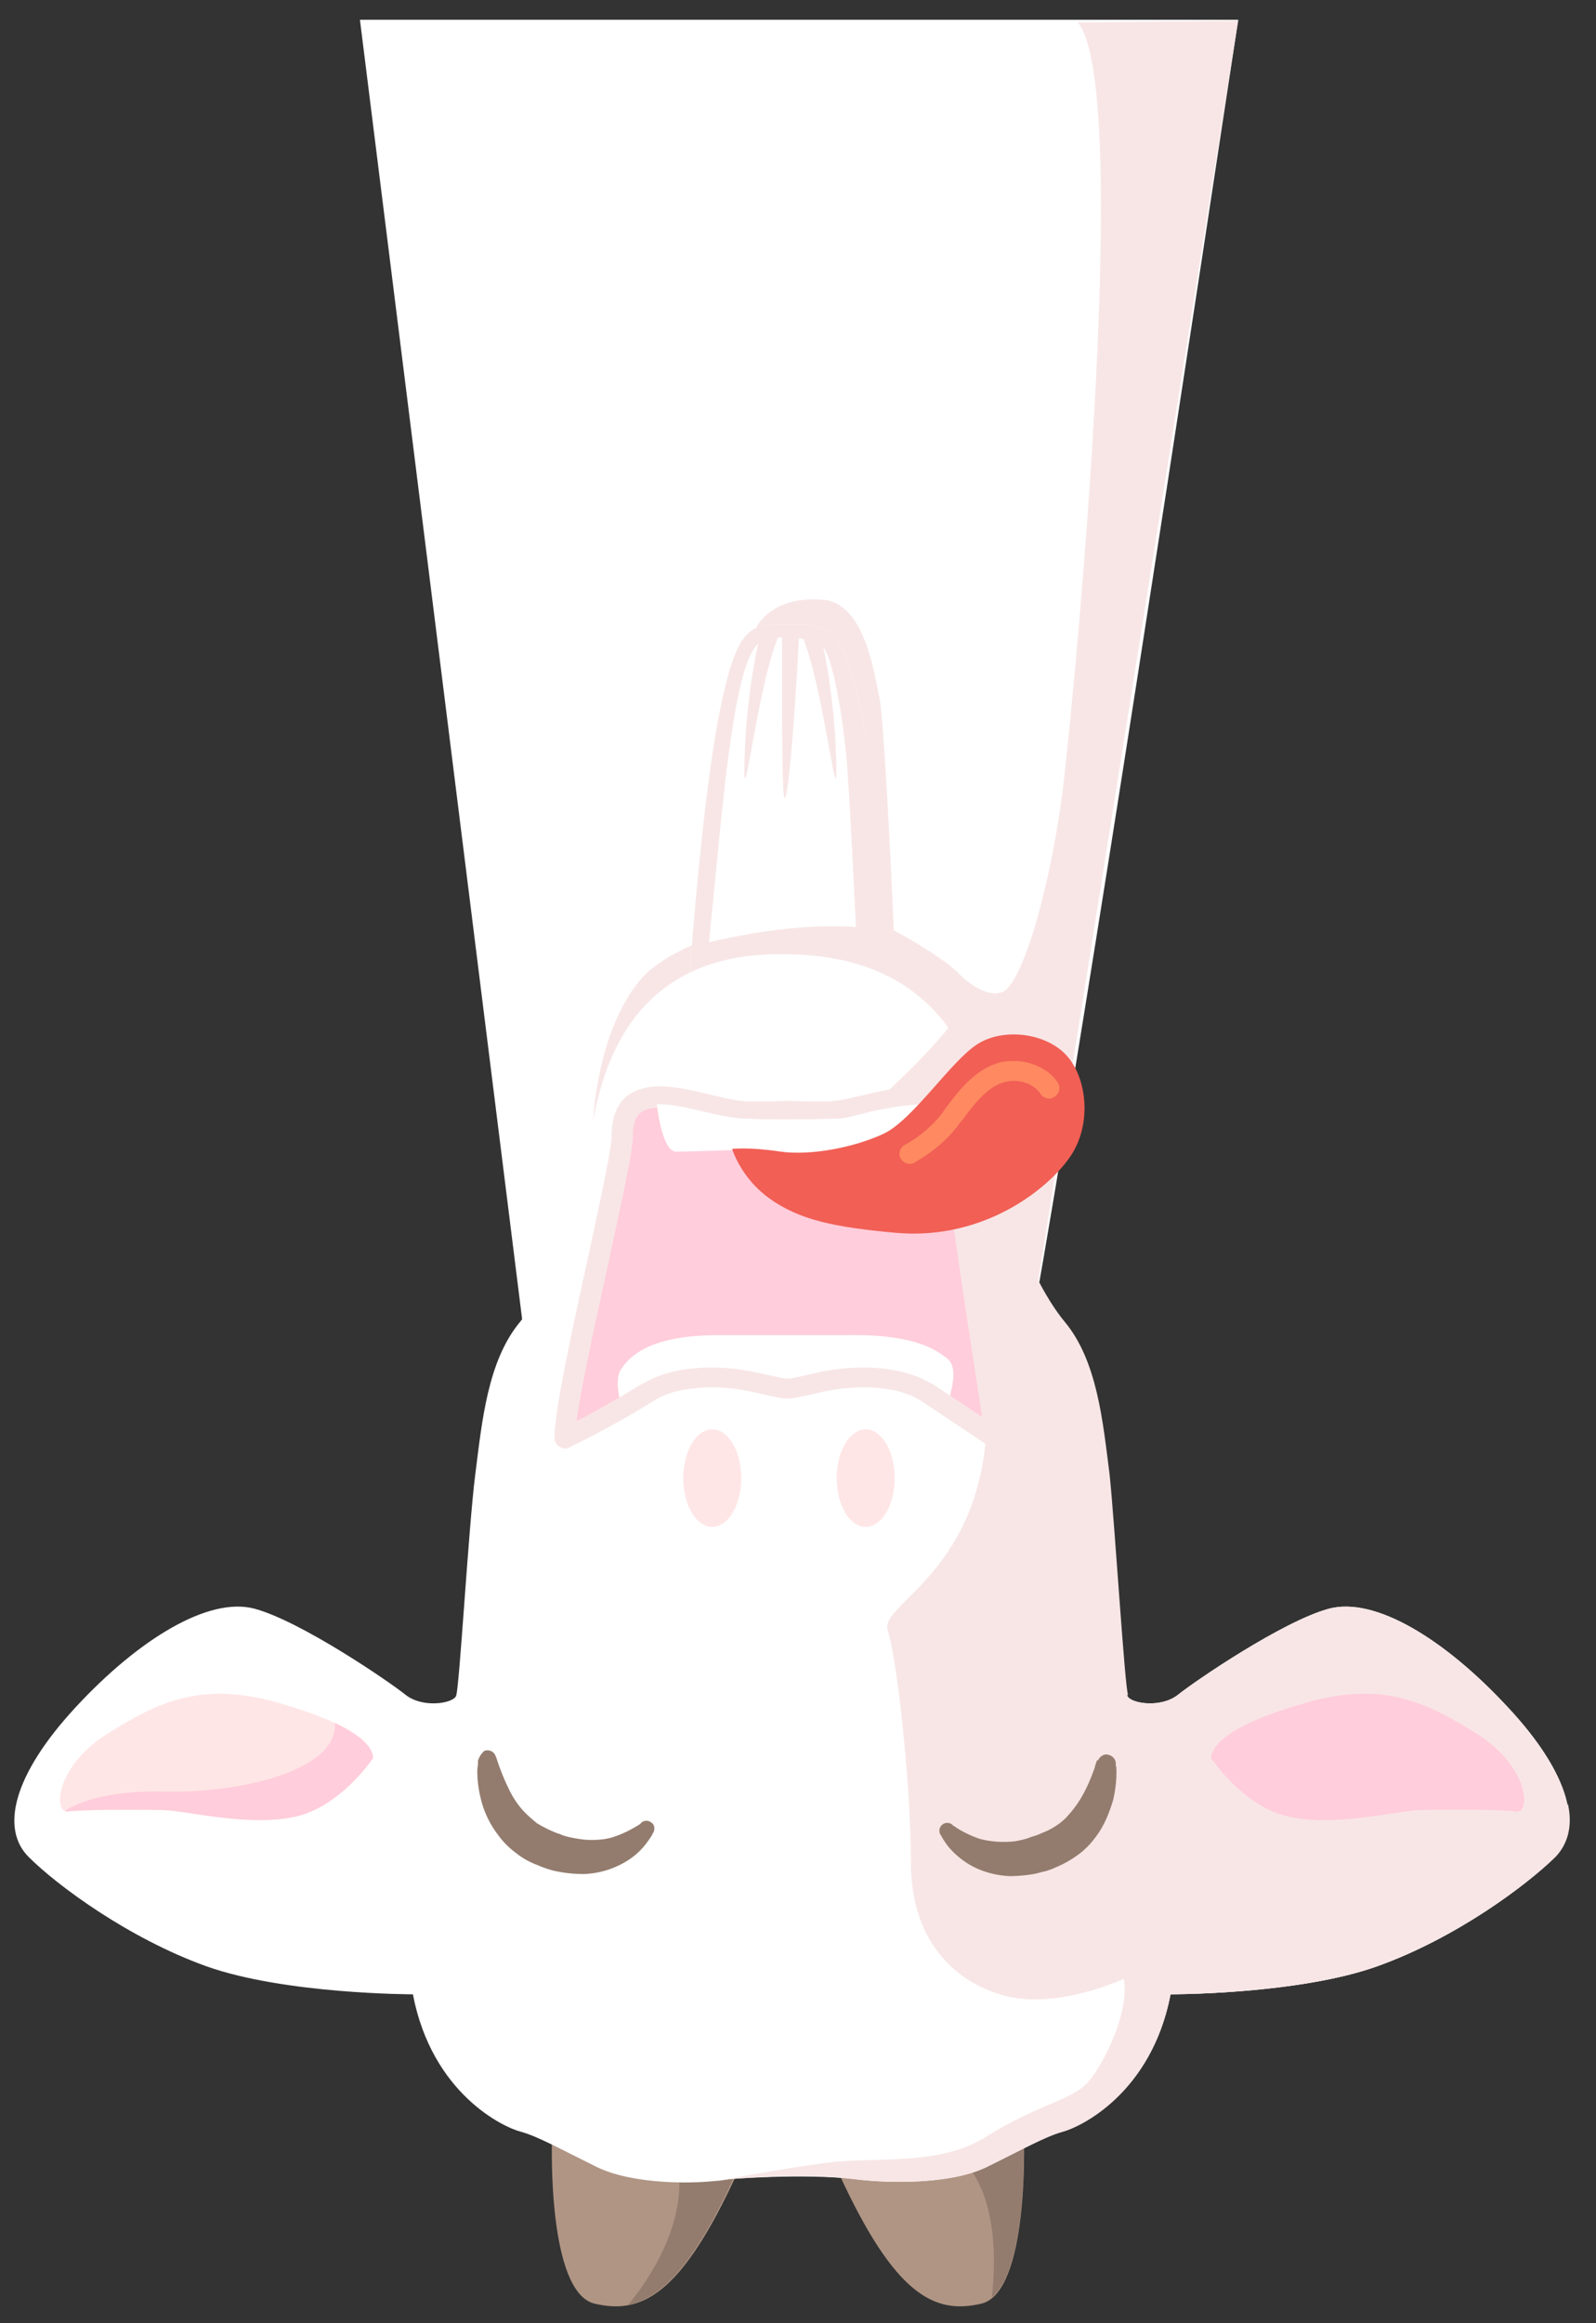 <svg width="55" height="80" xmlns="http://www.w3.org/2000/svg"><rect width="100%" height="100%" fill="#333333" stroke="none"/><g fill-rule="nonzero" fill="none"><path d="M35.405 46.473l-8.522 2.107-.118.047-.118.024-8.523-2.178L12.404.681H42.67c-3.51 23.195-5.931 38.46-7.265 45.792z" fill="#FFF"/><path d="M35.405 46.473l-3.824.947-11.143-8.757s.094-3.053 1.605-4.9c.968-1.183 3.589-1.846 3.589-1.846l.306-6.864.142-3.479s.52-1.065 2.267-.923c1.44.095 1.77 2.485 1.959 3.385.189.899.496 8 .496 8s1.51.804 2.172 1.42c0 0 .85.946 1.558.71.708-.237 1.723-3.81 2.125-7.243.401-3.432 2.354-23.876.489-26.148l5.524-.07-7.265 45.768z" fill="#F8E6E6"/><path d="M19.021 73.74s-.165 5.183 1.464 5.585c1.605.38 2.975-.26 4.91-4.473 1.913-4.213-6.374-1.112-6.374-1.112zM35.287 73.74s.166 5.183-1.463 5.585c-1.606.38-2.975-.26-4.91-4.473C27 70.64 35.286 73.74 35.286 73.74z" fill="#B09584"/><path d="M34.178 79.112c.118-.97.283-3.62-1.157-4.875-.637-.545-.52-.947-.07-1.231 1.274.308 2.336.71 2.336.71s.118 4.402-1.11 5.396z" fill="#937C6E"/><path d="M27.237 34.426l-3.518-.237s.425-6.343 1.063-9.585c.637-3.243 1.133-3.101 2.455-3.101 1.086 0 1.818-.142 2.455 3.1.638 3.243 1.063 9.586 1.063 9.586l-3.518.237z" fill="#FFF"/><path d="M30.778 34.19l-1.157.047c-.094-1.397-.283-5.917-.425-7.835-.141-1.775-.519-3.834-.85-4.142-.306-.307-1.558-.426-2.077-.189-.52.237-.897 1.61-1.275 4.828-.283 2.486-.566 5.87-.755 7.314l-.52-.024s.425-6.343 1.063-9.585c.637-3.243 1.133-3.101 2.455-3.101 1.086 0 1.818-.142 2.455 3.1.661 3.243 1.086 9.586 1.086 9.586z" fill="#F8E6E6"/><path d="M26.15 22.071s-.424 1.704-.495 4.118c-.07 2.415.472-2.982 1.275-4.497M27.544 21.692c.803 1.515 1.346 6.912 1.275 4.497-.071-2.414-.496-4.118-.496-4.118M26.954 21.74s-.024 4.591.047 5.562c.094.97.378-2.201.543-5.562" fill="#F8E6E6"/><path d="M21.642 79.373c.614-.734 2.219-2.935 1.652-5.184-.448-1.798 1.11-1.68 2.22-.946.212.355.188.852-.166 1.61-1.416 3.123-2.55 4.283-3.706 4.52z" fill="#937C6E"/><path d="M24.215 32.509s3.47-.97 6.233-.473l-.118 1.42-6.115.118v-1.065z" fill="#F8E6E6"/><path d="M29.48 75.041c1.086.142 3.305.19 4.532-.426 1.252-.615 2.007-1.041 2.597-1.207.59-.165 3.07-1.325 3.73-4.733 0 0 4.415 0 7.13-.97 2.715-.971 5.147-2.794 6.115-3.764.968-.97.543-2.84-1.63-5.16-2.171-2.343-4.58-3.81-6.161-3.385-1.582.427-4.604 2.486-5.194 2.96-.59.472-1.629.307-1.747.046-.118-.26-.425-5.751-.66-7.62-.237-1.87-.426-3.93-1.559-5.279-1.133-1.35-2.078-4-2.314-5.23-.236-1.255-.495-7.314-7.106-7.409h-.07c-6.398-.19-6.658 5.68-6.894 6.935-.236 1.254-1.204 4.355-2.314 5.704-1.133 1.35-1.322 3.432-1.558 5.278-.236 1.87-.543 7.337-.66 7.621-.119.26-1.158.426-1.748-.047-.59-.473-3.612-2.532-5.194-2.959-1.581-.426-3.99 1.042-6.161 3.385-2.172 2.343-2.597 4.19-1.63 5.16.968.97 3.424 2.793 6.115 3.763 2.715.97 7.13.97 7.13.97.66 3.433 3.14 4.592 3.73 4.734.59.166 1.346.592 2.597 1.207 1.251.616 3.447.616 4.533.426.047 0 2.573-.213 4.39 0z" fill="#FFF"/><path d="M53.584 63.94c-.968.971-3.423 2.794-6.115 3.764-1.96.71-4.792.9-6.232.947l-2.432-.544s-2.337 1.112-4.179.615c-1.865-.497-3.234-2.036-3.234-4.568 0-2.533-.449-6.911-.803-8.024-.354-1.112 5.076-2.485 2.928-11.503l-.19-2.722s.922.923 1.724 1.16c.472.9 1.063 1.799 1.582 2.438 1.133 1.35 1.322 3.432 1.558 5.278.236 1.87.543 7.337.661 7.621.118.26 1.157.426 1.747-.047.59-.473 3.612-2.532 5.194-2.959 1.582-.426 3.99 1.042 6.162 3.385 2.172 2.32 2.597 4.19 1.629 5.16z" fill="#F8E6E6"/><path d="M38.876 58.379c-.307-.213-1.204-.923-1.322-1.468-.142-.662-.142-6.012-.543-7.929-.402-1.917-2.644-4.923-3.046-6.059C33.564 41.787 30 38.118 30 38.118s1.842-1.633 2.715-2.769c1.346 1.373 1.464 4.047 1.605 4.758.236 1.254 1.228 4.023 2.361 5.396 1.133 1.35 1.322 3.432 1.558 5.278.19 1.846.52 7.314.638 7.598z" fill="#F8E6E6"/><ellipse cx=".897" cy="1.728" rx="1" ry="1.68" transform="matrix(1 0 0 -1 23.648 52.627)" fill="#FFE6E6"/><ellipse cx=".755" cy="1.728" rx="1" ry="1.68" transform="matrix(1 0 0 -1 29.078 52.627)" fill="#FFE6E6"/><path d="M12.86 60.533s-1.134 1.727-2.74 2.035c-1.604.331-3.635-.213-4.485-.237-.85-.023-2.762-.023-3.281.048-.52.094-.472-1.539 1.345-2.675 1.795-1.136 3.258-1.775 5.737-1.112 2.456.686 3.353 1.349 3.423 1.94z" fill="#FFE6E6"/><path d="M47.47 67.704c-2.716.97-7.13.97-7.13.97-.662 3.433-3.14 4.592-3.73 4.734-.59.166-1.346.592-2.598 1.207-1.25.616-3.446.568-4.532.426-1.818-.236-4.344 0-4.344 0a12.43 12.43 0 0 1-.496.071c.401-.07 2.644-.497 4.06-.662 1.582-.166 3.73.118 5.289-.876 1.582-.994 2.762-1.23 3.352-1.728.59-.497 1.653-2.603 1.37-3.787 0 0 4.225.024 7.413-1.041 3.045-1.042 6.515-2.32 7.908-4.9.166.758 0 1.373-.425 1.823-.991.97-3.423 2.793-6.138 3.763z" fill="#F8E6E6"/><path d="M10.12 62.568c-1.604.331-3.635-.213-4.485-.237-.85-.023-2.762-.023-3.281.048-.047 0-.071 0-.118-.024.448-.284 1.463-.71 3.47-.663 2.88.048 5.973-.828 5.831-2.367.898.427 1.299.829 1.322 1.208 0 0-1.133 1.704-2.738 2.035zM41.732 60.533s1.134 1.727 2.739 2.035c1.605.331 3.636-.213 4.486-.237.85-.023 2.762-.023 3.281.048.52.094.472-1.539-1.346-2.675-1.794-1.136-3.258-1.775-5.736-1.112-2.456.686-3.353 1.349-3.424 1.94zM34.083 49.219c-.637-.379-3.659-1.823-4.367-1.823-.59 0-1.11.071-1.417.143-.897.213-1.086.236-1.086.236H27.072s-.19-.023-1.086-.236a7.086 7.086 0 0 0-1.417-.143c-.708 0-4.273 1.444-4.91 1.823 0 0 .897-3.148.92-5.586 0-1.61.874-3.48.874-4.497.024-2.461 2.904-.852 4.367-.852.378 0 .85 0 1.322-.024.496.024.945.024 1.323.024 1.463 0 4.343-1.61 4.367.852.024 1.184.874 3.148.638 4.97-.26 1.989.613 5.113.613 5.113z" fill="#FFCDDB"/><path d="M21.382 48.32s-.212-.805 0-1.137c.236-.378.874-1.207 3.352-1.207h4.486c2.455-.047 3.14.616 3.329.734.59.331.141 1.373.165 1.491.024.119-2.573-.639-3.4-.615-.826.024-1.841.284-2.974.19-1.133-.095-2.644-.356-3.022-.309" fill="#FFF"/><g fill="#F8E6E6"><path d="M22.728 37.408c-.402 0-.78.095-1.086.308-.378.284-.567.757-.567 1.42 0 .426-.425 2.367-.826 4.237-.732 3.313-1.18 5.538-1.133 6.177 0 .119.07.213.189.284.094.048.212.071.33 0 1.794-.875 2.904-1.61 2.951-1.633.59-.355 1.393-.426 1.96-.426.684 0 1.204.119 1.345.142.874.213 1.11.237 1.157.237H27.237c.047 0 .26-.024 1.157-.237.141-.023.66-.142 1.345-.142.567 0 1.37.071 1.983.45l2.409 1.61c.118.07.26.07.377 0a.352.352 0 0 0 .166-.356c-.496-3.171-1.464-9.443-1.464-10.32 0-.638-.19-1.112-.567-1.42-.684-.544-1.77-.283-2.81-.047-.519.119-.99.237-1.345.237-.401 0-.85 0-1.322-.024-.472.024-.92.024-1.346.024-.354 0-.85-.118-1.345-.237-.614-.142-1.204-.284-1.747-.284zM19.87 48.935c.142-1.112.661-3.456 1.086-5.396.52-2.415.85-3.906.85-4.38 0-.425.094-.71.283-.851.425-.332 1.37-.095 2.22.094.542.119 1.062.26 1.51.26.402 0 .874 0 1.346-.023.449.024.897.024 1.322.024.449 0 .968-.119 1.511-.26.85-.19 1.794-.427 2.22-.095.188.142.283.426.283.852 0 .97.991 7.337 1.345 9.633l-1.747-1.16h-.023c-.756-.45-1.7-.544-2.338-.544-.519 0-1.086.07-1.51.165-.732.166-.968.213-1.04.213h-.117c-.048 0-.284-.047-1.04-.213a7.383 7.383 0 0 0-1.51-.165c-.661 0-1.582.094-2.337.544-.024-.023-.897.568-2.314 1.302z"/></g><g><path d="M22.633 38.024c.803-.024 1.77.355 2.739.473.66.071 2.691.047 3.494.024.354 0 .968-.237 1.582-.332 1.133-.213 1.393-.142 1.393-.142l-.52 1.397s-2.668.308-3.116.331c-.449 0-2.172-.19-2.432-.19 0 0-2.006.072-2.479.072-.495-.024-.66-1.633-.66-1.633z" fill="#FFF"/><path d="M26.481 41.243c1.063.78 2.314 1.017 4.368 1.207 3.116.284 5.36-1.586 6.067-2.675.709-1.089.543-2.627-.141-3.408-.685-.781-2.149-.994-3.07-.426-.92.568-2.242 2.627-3.257 3.1-1.016.474-2.503.758-3.542.616-1.086-.166-1.676-.095-1.676-.095s.284.97 1.251 1.68z" fill="#F15F55"/><path d="M34.933 36.533c-.212 0-.401.023-.614.094-.779.26-1.322.994-1.7 1.491-.07.095-.117.166-.165.237-.543.686-1.25 1.065-1.274 1.065-.166.095-.237.308-.142.474.094.165.307.236.472.142.024-.024.874-.45 1.487-1.255.048-.07.118-.166.19-.237.33-.45.778-1.065 1.345-1.254.614-.213 1.157.095 1.322.379.118.165.33.213.496.094.165-.118.212-.331.094-.497-.26-.402-.85-.733-1.51-.733z" fill="#FF8961"/></g><g fill="#937C6E"><path d="M16.472 60.627v.095c0 .07-.024.166-.024.26 0 .237.024.568.118.947.094.402.283.852.614 1.278a2.8 2.8 0 0 0 .59.592c.236.19.496.331.755.426l.166.07.212.072c.142.047.26.07.402.095.26.047.543.07.826.07a3.021 3.021 0 0 0 1.393-.402c.377-.213.614-.473.755-.663.142-.189.213-.307.213-.33.094-.12.07-.309-.048-.38-.118-.094-.306-.07-.377.048 0 0-.071.047-.236.142a3.846 3.846 0 0 1-.685.307c-.283.095-.637.119-.992.095a4.716 4.716 0 0 1-.566-.095c-.095-.023-.189-.047-.283-.094l-.142-.048-.165-.07a4.991 4.991 0 0 1-.496-.26c-.142-.12-.283-.238-.401-.356a3.012 3.012 0 0 1-.59-.876c-.142-.284-.237-.544-.308-.733-.07-.19-.094-.284-.094-.284l-.024-.048a.298.298 0 0 0-.401-.19.773.773 0 0 0-.212.332z"/></g><g fill="#937C6E"><path d="M37.813 60.604s-.047.094-.094.284c-.07.189-.165.45-.307.733-.142.284-.33.592-.59.876-.118.142-.26.26-.401.355a2.44 2.44 0 0 1-.496.26l-.165.071-.142.048c-.095.023-.189.07-.283.094-.19.048-.378.095-.567.095a3.287 3.287 0 0 1-.992-.095 3.846 3.846 0 0 1-.684-.307c-.165-.095-.236-.166-.236-.142a.266.266 0 0 0-.378-.048.267.267 0 0 0-.047.38s.07.141.212.33c.142.19.402.45.756.663.354.213.85.379 1.393.403.26 0 .543-.024.826-.071.142-.024.26-.071.401-.095l.213-.071.165-.071c.283-.118.52-.26.755-.426a2.8 2.8 0 0 0 .59-.592c.331-.426.496-.9.614-1.278.095-.402.118-.734.118-.947 0-.118 0-.213-.023-.26v-.095c-.024-.165-.165-.284-.354-.284a.34.34 0 0 0-.26.213l-.024-.023z"/></g></g></svg>